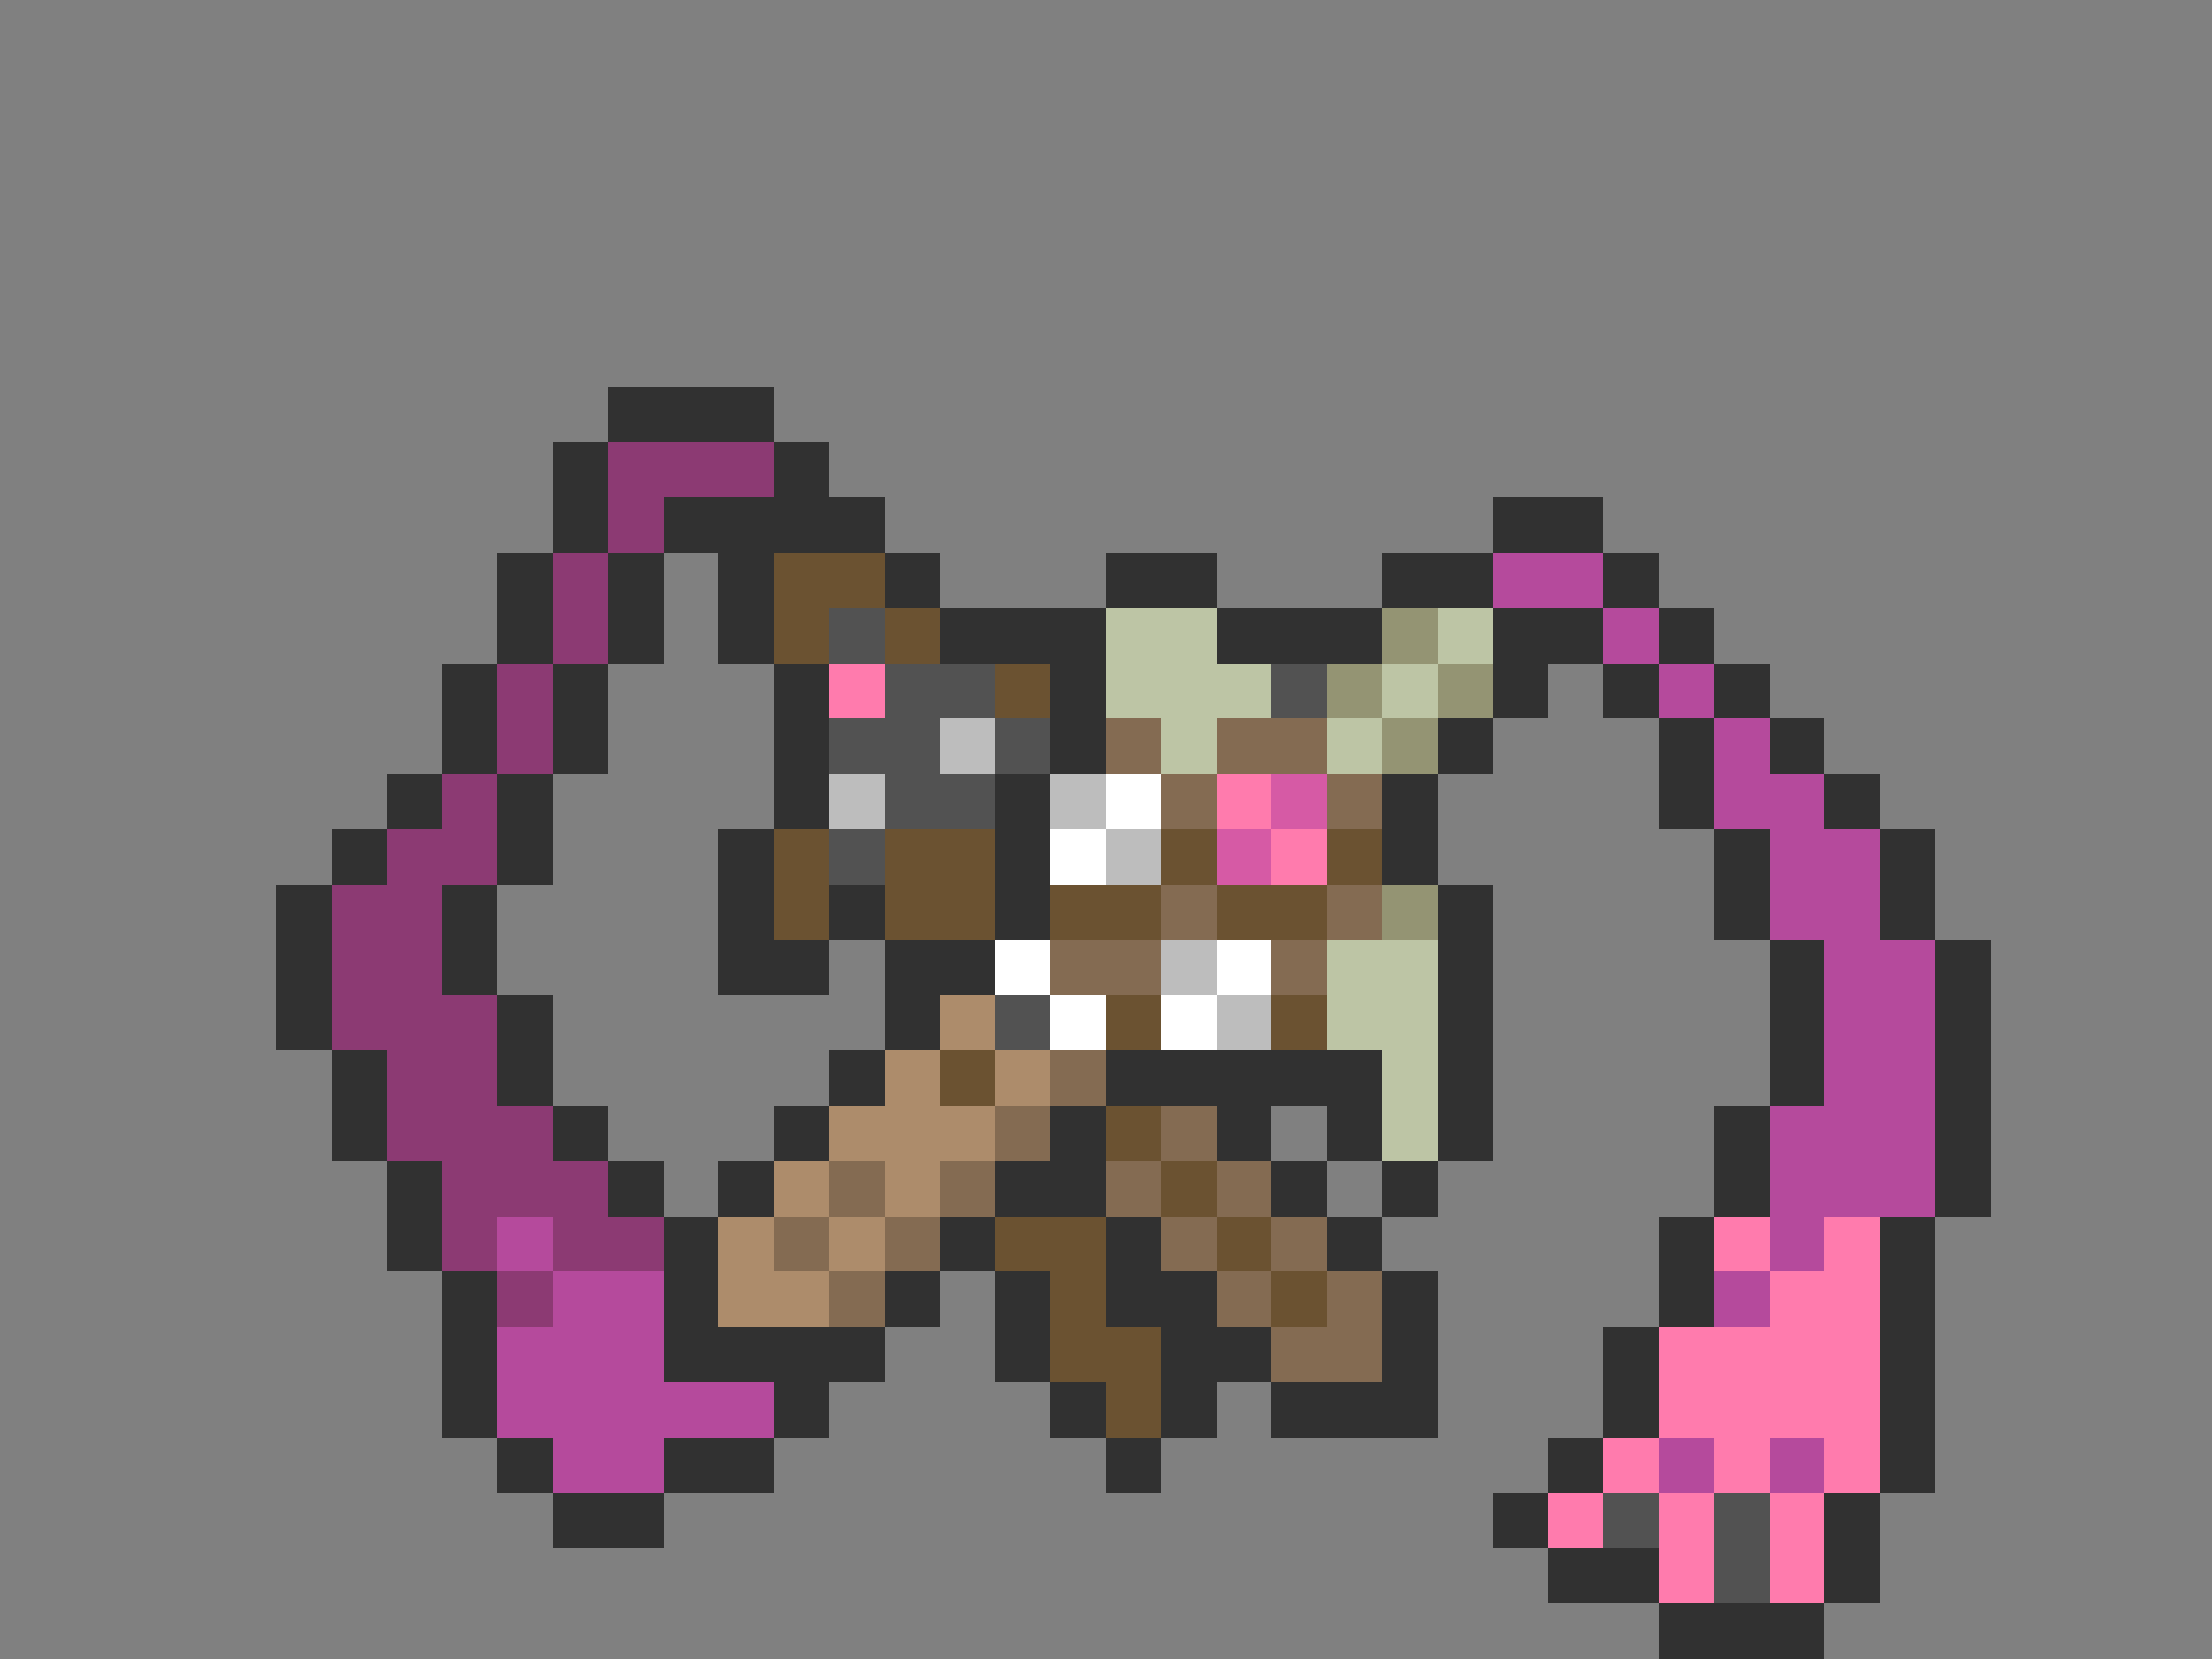 <svg xmlns="http://www.w3.org/2000/svg" viewBox="0 -0.5 40 30" shape-rendering="crispEdges">
<rect x="0" y="-0.5" width="40" height="30" fill="#808080" stroke="none"/>
<path stroke="#313131" d="M11 7h3M10 8h1M14 8h1M10 9h1M12 9h4M27 9h2M9 10h1M11 10h1M13 10h1M16 10h1M20 10h2M25 10h2M29 10h1M9 11h1M11 11h1M13 11h1M17 11h3M22 11h3M27 11h2M30 11h1M8 12h1M10 12h1M14 12h1M19 12h1M27 12h1M29 12h1M31 12h1M8 13h1M10 13h1M14 13h1M19 13h1M26 13h1M30 13h1M32 13h1M7 14h1M9 14h1M14 14h1M18 14h1M25 14h1M30 14h1M33 14h1M6 15h1M9 15h1M13 15h1M18 15h1M25 15h1M31 15h1M34 15h1M5 16h1M8 16h1M13 16h1M15 16h1M18 16h1M26 16h1M31 16h1M34 16h1M5 17h1M8 17h1M13 17h2M16 17h2M26 17h1M32 17h1M35 17h1M5 18h1M9 18h1M16 18h1M26 18h1M32 18h1M35 18h1M6 19h1M9 19h1M15 19h1M20 19h5M26 19h1M32 19h1M35 19h1M6 20h1M10 20h1M14 20h1M19 20h1M22 20h1M24 20h1M26 20h1M31 20h1M35 20h1M7 21h1M11 21h1M13 21h1M18 21h2M23 21h1M25 21h1M31 21h1M35 21h1M7 22h1M12 22h1M17 22h1M20 22h1M24 22h1M30 22h1M34 22h1M8 23h1M12 23h1M16 23h1M18 23h1M20 23h2M25 23h1M30 23h1M34 23h1M8 24h1M12 24h4M18 24h1M21 24h2M25 24h1M29 24h1M34 24h1M8 25h1M14 25h1M19 25h1M21 25h1M23 25h3M29 25h1M34 25h1M9 26h1M12 26h2M20 26h1M28 26h1M34 26h1M10 27h2M27 27h1M33 27h1M28 28h2M33 28h1M30 29h3" />
<path stroke="#8c3a73" d="M11 8h3M11 9h1M10 10h1M10 11h1M9 12h1M9 13h1M8 14h1M7 15h2M6 16h2M6 17h2M6 18h3M7 19h2M7 20h3M8 21h3M8 22h1M10 22h2M9 23h1" />
<path stroke="#6b5231" d="M14 10h2M14 11h1M16 11h1M18 12h1M14 15h1M16 15h2M21 15h1M24 15h1M14 16h1M16 16h2M19 16h2M22 16h2M20 18h1M23 18h1M17 19h1M20 20h1M21 21h1M18 22h2M22 22h1M19 23h1M23 23h1M19 24h2M20 25h1" />
<path stroke="#b54a9c" d="M27 10h2M29 11h1M30 12h1M31 13h1M31 14h2M32 15h2M32 16h2M33 17h2M33 18h2M33 19h2M32 20h3M32 21h3M9 22h1M32 22h1M10 23h2M31 23h1M9 24h3M9 25h5M10 26h2M30 26h1M32 26h1" />
<path stroke="#525252" d="M15 11h1M16 12h2M23 12h1M15 13h2M18 13h1M16 14h2M15 15h1M18 18h1M29 27h1M31 27h1M31 28h1" />
<path stroke="#bdc5a5" d="M20 11h2M26 11h1M20 12h3M25 12h1M21 13h1M24 13h1M24 17h2M24 18h2M25 19h1M25 20h1" />
<path stroke="#949473" d="M25 11h1M24 12h1M26 12h1M25 13h1M25 16h1" />
<path stroke="#ff7bad" d="M15 12h1M22 14h1M23 15h1M31 22h1M33 22h1M32 23h2M30 24h4M30 25h4M29 26h1M31 26h1M33 26h1M28 27h1M30 27h1M32 27h1M30 28h1M32 28h1" />
<path stroke="#bdbdbd" d="M17 13h1M15 14h1M19 14h1M20 15h1M21 17h1M22 18h1" />
<path stroke="#846b52" d="M20 13h1M22 13h2M21 14h1M24 14h1M21 16h1M24 16h1M19 17h2M23 17h1M19 19h1M18 20h1M21 20h1M15 21h1M17 21h1M20 21h1M22 21h1M14 22h1M16 22h1M21 22h1M23 22h1M15 23h1M22 23h1M24 23h1M23 24h2" />
<path stroke="#ffffff" d="M20 14h1M19 15h1M18 17h1M22 17h1M19 18h1M21 18h1" />
<path stroke="#d65aa5" d="M23 14h1M22 15h1" />
<path stroke="#ad8c6b" d="M17 18h1M16 19h1M18 19h1M15 20h3M14 21h1M16 21h1M13 22h1M15 22h1M13 23h2" />
</svg>